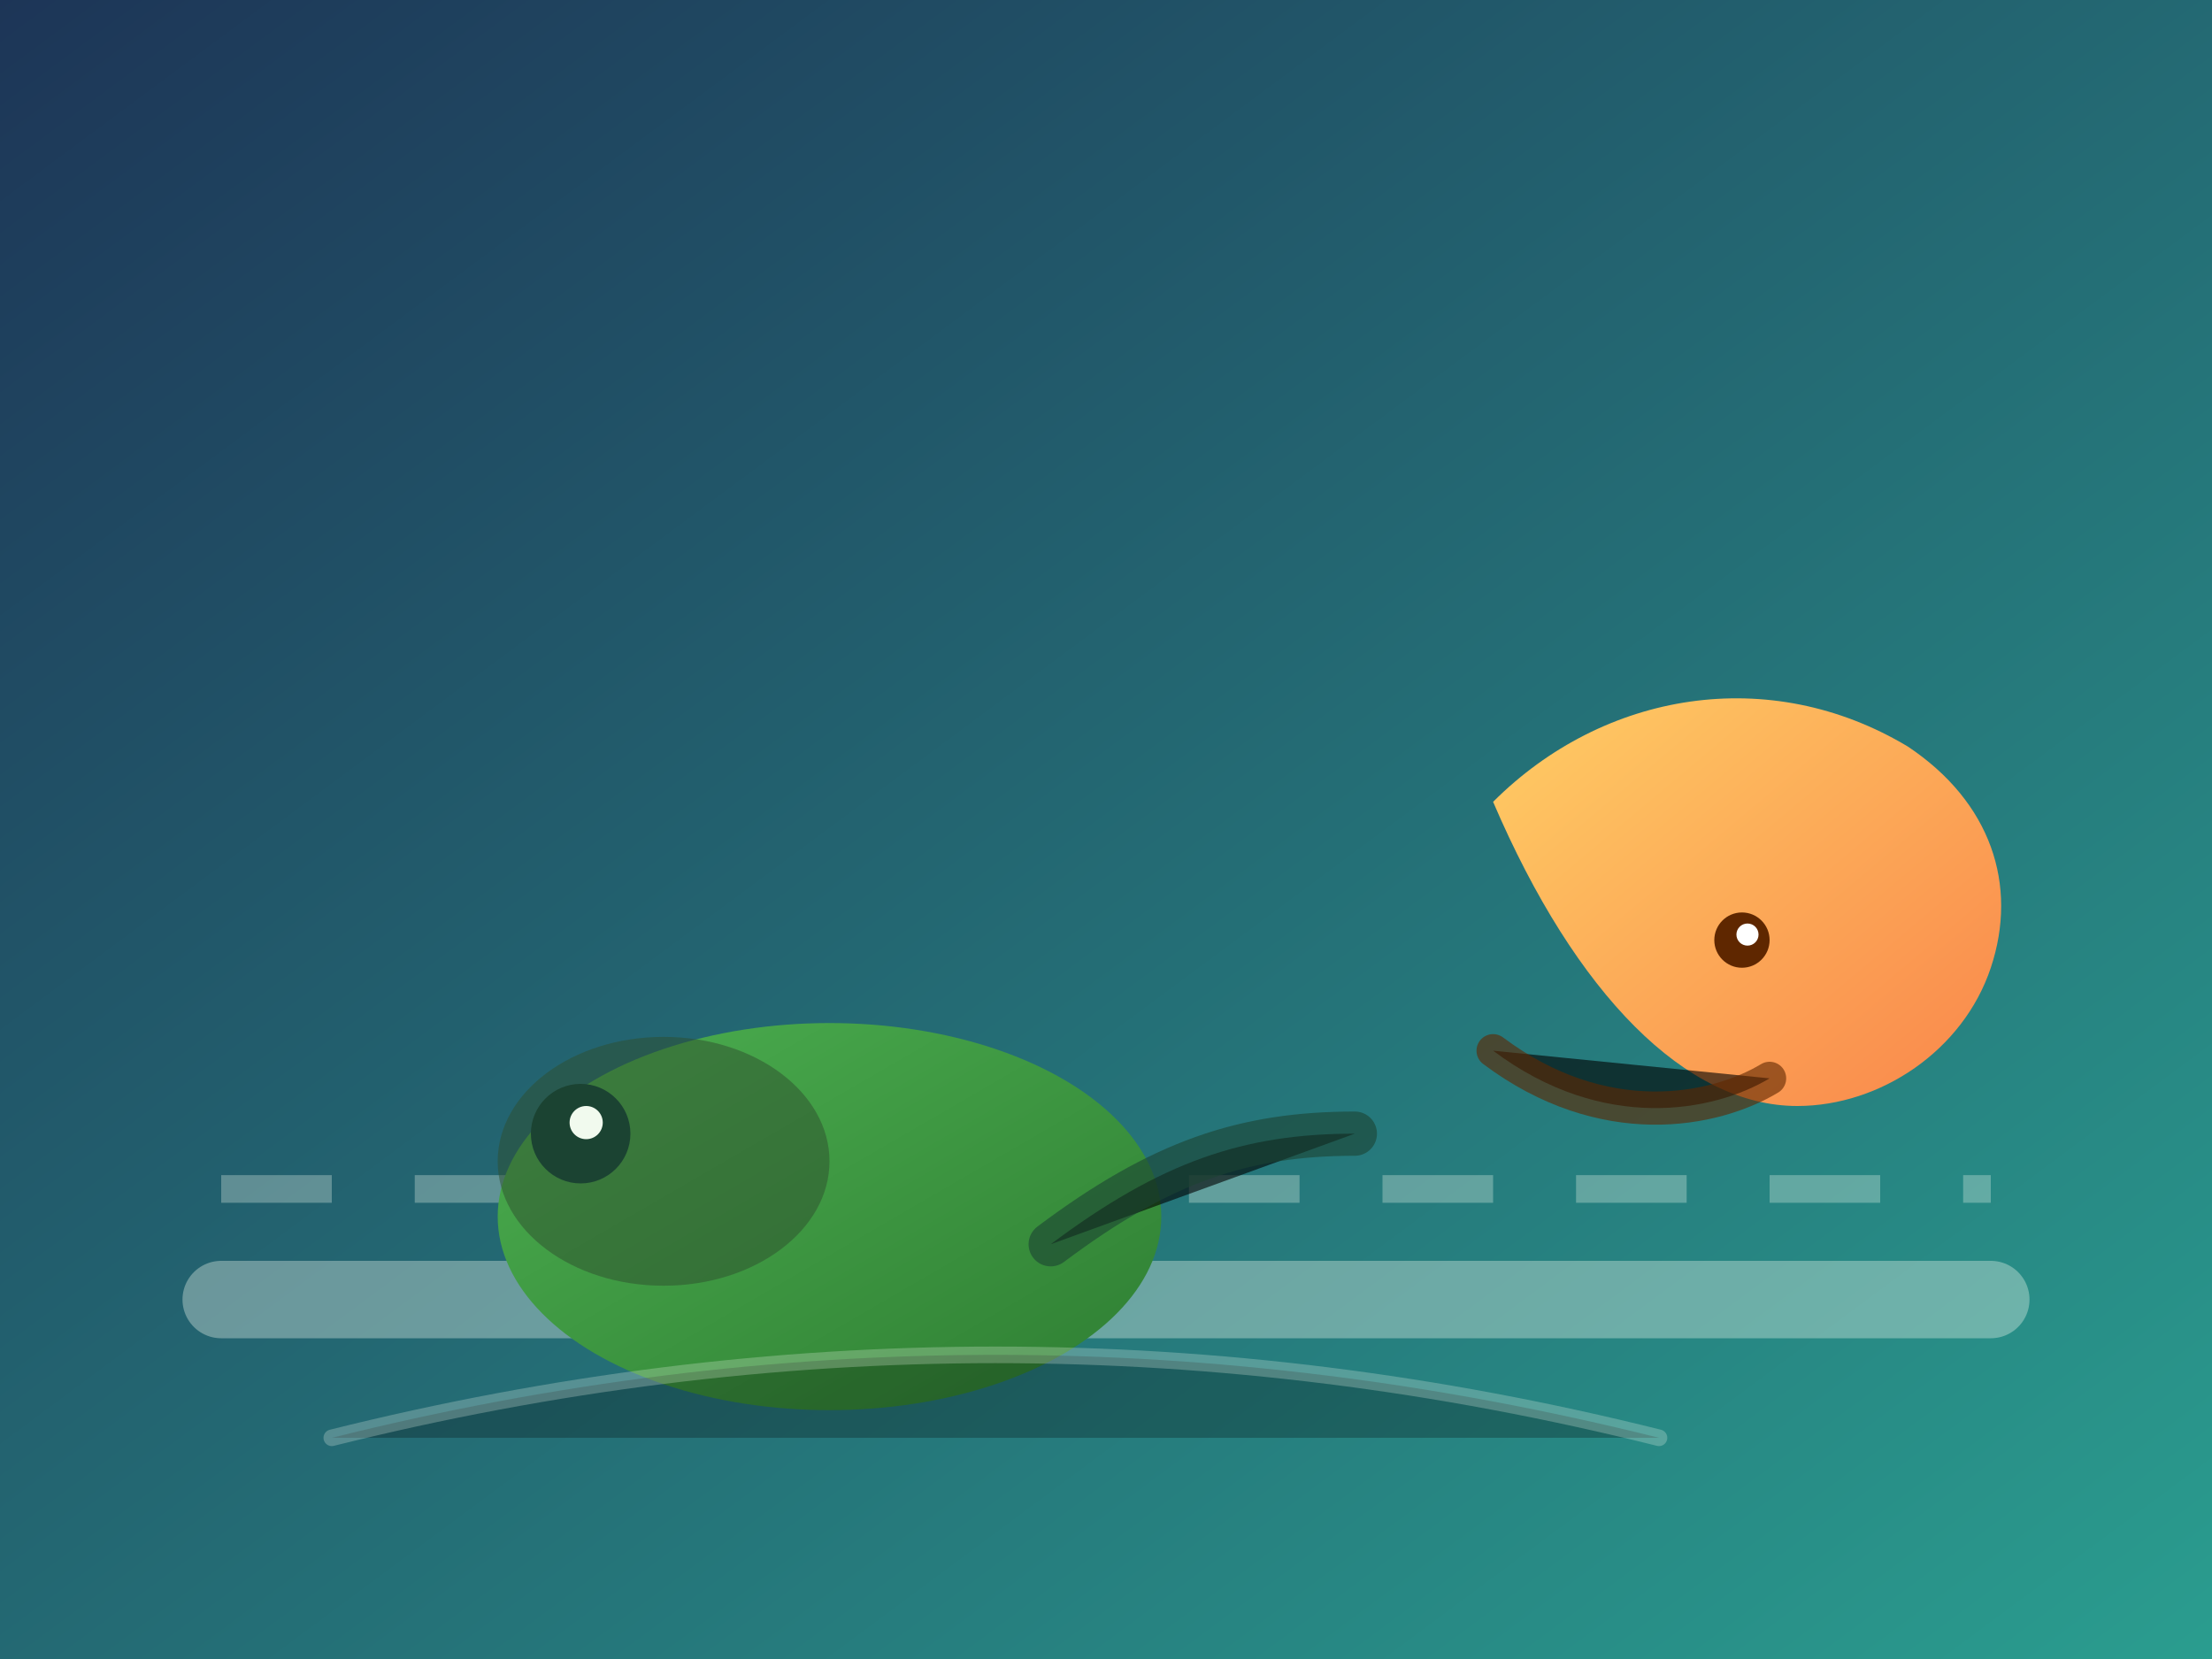 <svg xmlns="http://www.w3.org/2000/svg" viewBox="0 0 800 600">
  <rect x="0" y="0" width="800" height="600" fill="#808080" stroke="none"/>
  <defs>
    <linearGradient id="bg-race" x1="0" y1="0" x2="1" y2="1">
      <stop offset="0%" stop-color="#1d3557" />
      <stop offset="100%" stop-color="#2a9d8f" />
    </linearGradient>
    <linearGradient id="shell" x1="0" y1="0" x2="1" y2="1">
      <stop offset="0%" stop-color="#4caf50" />
      <stop offset="100%" stop-color="#2e7d32" />
    </linearGradient>
    <linearGradient id="hare" x1="0" y1="0" x2="1" y2="1">
      <stop offset="0%" stop-color="#ffd166" />
      <stop offset="100%" stop-color="#f9844a" />
    </linearGradient>
  </defs>
  <rect width="800" height="600" fill="url(#bg-race)" />
  <path d="M80 470h640" stroke="#f1faee" stroke-width="28" stroke-linecap="round" opacity="0.35" />
  <path d="M80 430h640" stroke="#f1faee" stroke-width="10" stroke-dasharray="40 30" opacity="0.3" />
  <g transform="translate(180 300)">
    <ellipse cx="120" cy="140" rx="120" ry="70" fill="url(#shell)" />
    <ellipse cx="60" cy="120" rx="60" ry="45" fill="#2f4f2f" opacity="0.5" />
    <circle cx="30" cy="110" r="18" fill="#1b4332" />
    <circle cx="32" cy="106" r="6" fill="#f1faee" />
    <path d="M200 150c40-30 70-40 110-40" stroke="#1b4332" stroke-width="16" stroke-linecap="round" opacity="0.6" />
  </g>
  <g transform="translate(420 250)">
    <path d="M120 40c40-40 100-50 150-20 30 20 40 50 30 80-10 30-40 50-70 50-40 0-80-40-110-110z" fill="url(#hare)" />
    <circle cx="210" cy="90" r="10" fill="#5f2700" />
    <circle cx="212" cy="88" r="4" fill="#fff" />
    <path d="M220 140c-20 12-60 20-100-10" stroke="#5f2700" stroke-width="12" stroke-linecap="round" opacity="0.6" />
  </g>
  <path d="M120 520c160-40 320-40 480 0" stroke="#f1faee" stroke-width="6" stroke-linecap="round" opacity="0.25" />
</svg>
